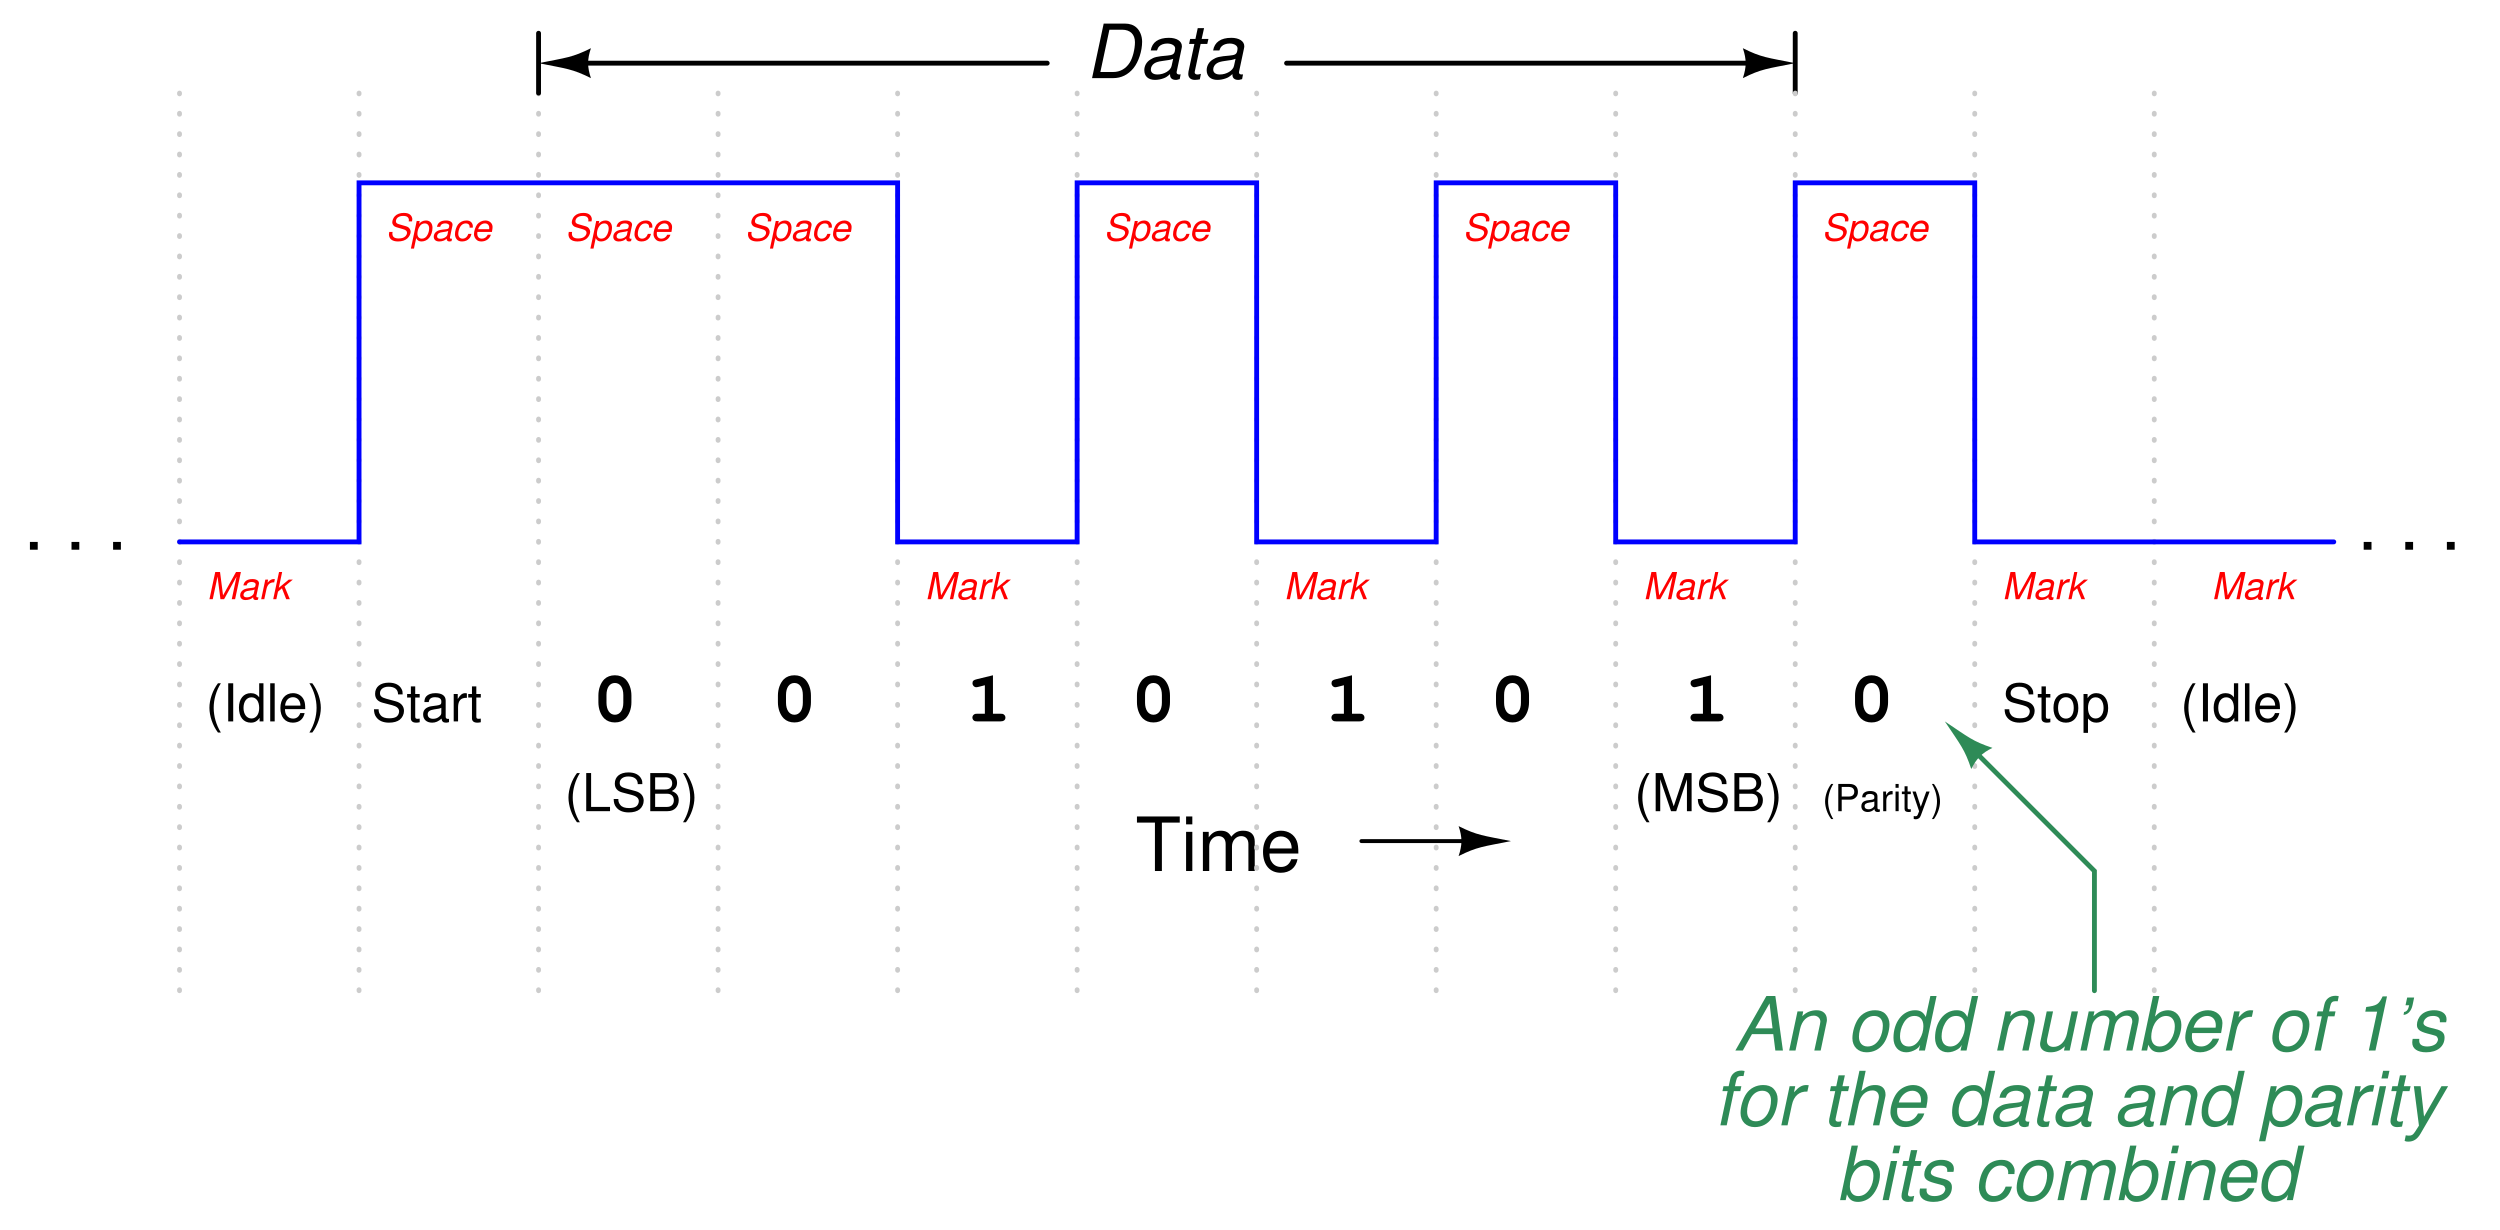<?xml version="1.0" encoding="UTF-8"?>
<svg xmlns="http://www.w3.org/2000/svg" xmlns:xlink="http://www.w3.org/1999/xlink" viewBox="0 0 375.999 185" version="1.2">
<defs>
<g>
<symbol overflow="visible" id="glyph0-0">
<path style="stroke:none;" d=""/>
</symbol>
<symbol overflow="visible" id="glyph0-1">
<path style="stroke:none;" d="M 3.984 -7.281 L 6.672 -7.281 L 6.672 -8.203 L 0.234 -8.203 L 0.234 -7.281 L 2.938 -7.281 L 2.938 0 L 3.984 0 Z M 3.984 -7.281 "/>
</symbol>
<symbol overflow="visible" id="glyph0-2">
<path style="stroke:none;" d="M 1.688 -5.891 L 0.75 -5.891 L 0.75 0 L 1.688 0 Z M 1.688 -8.203 L 0.75 -8.203 L 0.75 -7.016 L 1.688 -7.016 Z M 1.688 -8.203 "/>
</symbol>
<symbol overflow="visible" id="glyph0-3">
<path style="stroke:none;" d="M 0.781 -5.891 L 0.781 0 L 1.734 0 L 1.734 -3.703 C 1.734 -4.562 2.344 -5.25 3.109 -5.25 C 3.812 -5.25 4.203 -4.812 4.203 -4.062 L 4.203 0 L 5.156 0 L 5.156 -3.703 C 5.156 -4.562 5.766 -5.25 6.531 -5.25 C 7.219 -5.25 7.625 -4.797 7.625 -4.062 L 7.625 0 L 8.578 0 L 8.578 -4.422 C 8.578 -5.484 7.969 -6.062 6.859 -6.062 C 6.078 -6.062 5.609 -5.828 5.047 -5.156 C 4.703 -5.797 4.234 -6.062 3.469 -6.062 C 2.672 -6.062 2.156 -5.766 1.656 -5.062 L 1.656 -5.891 Z M 0.781 -5.891 "/>
</symbol>
<symbol overflow="visible" id="glyph0-4">
<path style="stroke:none;" d="M 5.766 -2.625 C 5.766 -3.531 5.703 -4.078 5.531 -4.516 C 5.156 -5.484 4.25 -6.062 3.156 -6.062 C 1.5 -6.062 0.453 -4.812 0.453 -2.875 C 0.453 -0.922 1.469 0.266 3.125 0.266 C 4.484 0.266 5.406 -0.5 5.641 -1.781 L 4.703 -1.781 C 4.438 -1.016 3.922 -0.609 3.156 -0.609 C 2.562 -0.609 2.062 -0.875 1.75 -1.375 C 1.516 -1.703 1.438 -2.047 1.422 -2.625 Z M 1.453 -3.391 C 1.531 -4.484 2.188 -5.203 3.141 -5.203 C 4.094 -5.203 4.766 -4.453 4.766 -3.391 Z M 1.453 -3.391 "/>
</symbol>
<symbol overflow="visible" id="glyph0-5">
<path style="stroke:none;" d="M 2.156 -1.172 L 0.984 -1.172 L 0.984 0 L 2.156 0 Z M 2.156 -1.172 "/>
</symbol>
<symbol overflow="visible" id="glyph0-6">
<path style="stroke:none;" d=""/>
</symbol>
<symbol overflow="visible" id="glyph1-0">
<path style="stroke:none;" d=""/>
</symbol>
<symbol overflow="visible" id="glyph1-1">
<path style="stroke:none;" d="M 1 0 L 4.172 0 C 5.391 0 6.406 -0.5 7.234 -1.5 C 8 -2.453 8.531 -4.078 8.531 -5.484 C 8.531 -6.312 8.203 -7.141 7.672 -7.609 C 7.25 -8 6.656 -8.203 5.922 -8.203 L 2.75 -8.203 Z M 2.25 -0.922 L 3.609 -7.281 L 5.531 -7.281 C 6.734 -7.281 7.453 -6.578 7.453 -5.406 C 7.453 -4.359 7.109 -3.016 6.656 -2.312 C 6.078 -1.406 5.203 -0.922 4.188 -0.922 Z M 2.25 -0.922 "/>
</symbol>
<symbol overflow="visible" id="glyph1-2">
<path style="stroke:none;" d="M 6.203 -0.578 C 6.109 -0.547 6.062 -0.547 6.016 -0.547 C 5.719 -0.547 5.594 -0.656 5.594 -0.875 C 5.594 -0.906 5.594 -0.953 5.609 -0.984 L 6.328 -4.375 C 6.391 -4.688 6.391 -4.688 6.391 -4.797 C 6.391 -5.562 5.609 -6.062 4.438 -6.062 C 2.859 -6.062 1.906 -5.406 1.703 -4.156 L 2.641 -4.156 C 2.75 -4.469 2.828 -4.625 2.984 -4.781 C 3.234 -5.047 3.703 -5.203 4.188 -5.203 C 4.859 -5.203 5.375 -4.891 5.375 -4.484 C 5.375 -4.438 5.359 -4.359 5.359 -4.266 L 5.328 -4.062 C 5.219 -3.594 5 -3.469 4.188 -3.391 C 2.672 -3.266 2.203 -3.156 1.656 -2.797 C 1.062 -2.438 0.734 -1.828 0.734 -1.188 C 0.734 -0.281 1.344 0.266 2.344 0.266 C 2.75 0.266 3.203 0.188 3.625 0.031 C 3.969 -0.094 4.156 -0.203 4.609 -0.609 L 4.609 -0.484 C 4.609 -0.016 4.922 0.266 5.469 0.266 C 5.609 0.266 5.641 0.266 5.906 0.188 C 5.922 0.188 6 0.172 6.062 0.156 Z M 4.844 -1.844 C 4.703 -1.141 3.719 -0.547 2.719 -0.547 C 2.078 -0.547 1.719 -0.828 1.719 -1.297 C 1.719 -1.672 1.938 -2.031 2.266 -2.234 C 2.547 -2.406 2.875 -2.5 3.438 -2.578 C 4.484 -2.719 4.578 -2.734 5.078 -2.906 Z M 4.844 -1.844 "/>
</symbol>
<symbol overflow="visible" id="glyph1-3">
<path style="stroke:none;" d="M 4.125 -5.891 L 3.109 -5.891 L 3.469 -7.516 L 2.516 -7.516 L 2.172 -5.891 L 1.375 -5.891 L 1.219 -5.141 L 2.016 -5.141 L 1.125 -0.984 C 1.109 -0.859 1.094 -0.75 1.094 -0.625 C 1.094 -0.078 1.469 0.266 2.094 0.266 C 2.328 0.266 2.656 0.219 2.828 0.188 L 3 -0.641 C 2.625 -0.547 2.609 -0.547 2.469 -0.547 C 2.219 -0.547 2.062 -0.672 2.062 -0.859 C 2.062 -0.891 2.062 -0.938 2.078 -1.016 L 2.953 -5.141 L 3.953 -5.141 Z M 4.125 -5.891 "/>
</symbol>
<symbol overflow="visible" id="glyph1-4">
<path style="stroke:none;" d="M 5.891 -2.469 L 6.203 0 L 7.344 0 L 6.203 -8.203 L 4.859 -8.203 L 0.188 0 L 1.312 0 L 2.688 -2.469 Z M 5.781 -3.344 L 3.188 -3.344 L 5.328 -7.094 Z M 5.781 -3.344 "/>
</symbol>
<symbol overflow="visible" id="glyph1-5">
<path style="stroke:none;" d="M 2.031 -5.891 L 0.781 0 L 1.734 0 L 2.422 -3.25 C 2.688 -4.484 3.469 -5.25 4.484 -5.25 C 5.047 -5.25 5.469 -4.859 5.469 -4.344 C 5.469 -4.281 5.438 -4.125 5.406 -3.922 L 4.562 0 L 5.516 0 L 6.406 -4.234 C 6.453 -4.375 6.453 -4.516 6.453 -4.656 C 6.453 -5.516 5.859 -6.062 4.922 -6.062 C 4.078 -6.062 3.328 -5.766 2.75 -5.156 L 2.891 -5.891 Z M 2.031 -5.891 "/>
</symbol>
<symbol overflow="visible" id="glyph1-6">
<path style="stroke:none;" d=""/>
</symbol>
<symbol overflow="visible" id="glyph1-7">
<path style="stroke:none;" d="M 4.312 -6.062 C 3.281 -6.062 2.344 -5.594 1.781 -4.766 C 1.266 -4.031 0.906 -2.797 0.906 -1.844 C 0.906 -0.594 1.766 0.266 3.031 0.266 C 4.109 0.266 4.969 -0.188 5.594 -1.047 C 6.109 -1.75 6.484 -2.984 6.484 -3.953 C 6.484 -4.562 6.25 -5.125 5.859 -5.516 C 5.484 -5.891 4.969 -6.062 4.312 -6.062 Z M 4.172 -5.203 C 5 -5.203 5.484 -4.672 5.484 -3.75 C 5.484 -3.078 5.312 -2.344 5 -1.781 C 4.562 -1.016 3.953 -0.609 3.188 -0.609 C 2.391 -0.609 1.891 -1.156 1.891 -2.062 C 1.891 -2.719 2.078 -3.453 2.391 -4.016 C 2.797 -4.781 3.438 -5.203 4.172 -5.203 Z M 4.172 -5.203 "/>
</symbol>
<symbol overflow="visible" id="glyph1-8">
<path style="stroke:none;" d="M 7.312 -8.203 L 6.375 -8.203 L 5.688 -5.047 C 5.328 -5.766 4.875 -6.062 4.078 -6.062 C 2.219 -6.062 0.828 -4.281 0.828 -1.906 C 0.828 -0.594 1.578 0.266 2.75 0.266 C 3.234 0.266 3.75 0.109 4.203 -0.172 C 4.531 -0.375 4.688 -0.547 4.844 -0.859 L 4.656 0 L 5.562 0 Z M 4 -5.203 C 4.844 -5.203 5.328 -4.641 5.328 -3.672 C 5.328 -3 5.141 -2.328 4.797 -1.75 C 4.359 -0.984 3.812 -0.609 3.125 -0.609 C 2.297 -0.609 1.812 -1.172 1.812 -2.141 C 1.812 -2.781 1.984 -3.484 2.312 -4.062 C 2.734 -4.844 3.281 -5.203 4 -5.203 Z M 4 -5.203 "/>
</symbol>
<symbol overflow="visible" id="glyph1-9">
<path style="stroke:none;" d="M 5.438 0 L 6.688 -5.891 L 5.734 -5.891 L 5.031 -2.547 C 4.766 -1.344 3.984 -0.547 3.016 -0.547 C 2.391 -0.547 2.016 -0.875 2.016 -1.422 C 2.016 -1.5 2.031 -1.609 2.047 -1.719 L 2.938 -5.891 L 1.984 -5.891 L 1.031 -1.344 C 1 -1.234 0.984 -1.109 0.984 -0.969 C 0.984 -0.203 1.578 0.266 2.547 0.266 C 3.422 0.266 4.062 -0.016 4.719 -0.641 L 4.578 0 Z M 5.438 0 "/>
</symbol>
<symbol overflow="visible" id="glyph1-10">
<path style="stroke:none;" d="M 2.047 -5.891 L 0.797 0 L 1.75 0 L 2.531 -3.703 C 2.719 -4.562 3.469 -5.25 4.234 -5.25 C 4.781 -5.25 5.156 -4.953 5.156 -4.484 C 5.156 -4.359 5.125 -4.203 5.109 -4.062 L 4.234 0 L 5.188 0 L 5.969 -3.703 C 6.156 -4.578 6.938 -5.25 7.734 -5.25 C 8.266 -5.25 8.594 -4.922 8.594 -4.391 C 8.594 -4.219 8.594 -4.219 8.5 -3.844 L 7.688 0 L 8.625 0 L 9.516 -4.203 C 9.547 -4.312 9.578 -4.688 9.578 -4.812 C 9.578 -5.125 9.453 -5.438 9.219 -5.688 C 8.984 -5.953 8.688 -6.062 8.156 -6.062 C 7.406 -6.062 6.781 -5.766 6.125 -5.125 C 5.938 -5.766 5.5 -6.062 4.766 -6.062 C 3.984 -6.062 3.469 -5.844 2.75 -5.156 L 2.906 -5.891 Z M 2.047 -5.891 "/>
</symbol>
<symbol overflow="visible" id="glyph1-11">
<path style="stroke:none;" d="M 2.344 -8.203 L 0.609 0 L 1.453 0 L 1.641 -0.875 C 2 -0.062 2.469 0.266 3.312 0.266 C 4.062 0.266 4.859 -0.078 5.359 -0.625 C 6.125 -1.422 6.609 -2.703 6.609 -3.859 C 6.609 -5.125 5.766 -6.062 4.625 -6.062 C 4.156 -6.062 3.672 -5.922 3.328 -5.719 C 3.141 -5.609 3 -5.484 2.641 -5.109 L 3.297 -8.203 Z M 4.312 -5.203 C 5.125 -5.203 5.625 -4.609 5.625 -3.641 C 5.625 -3 5.438 -2.281 5.109 -1.75 C 4.641 -0.984 4.062 -0.609 3.328 -0.609 C 2.562 -0.609 2.078 -1.172 2.078 -2.062 C 2.078 -2.75 2.281 -3.516 2.594 -4.062 C 3.031 -4.797 3.641 -5.203 4.312 -5.203 Z M 4.312 -5.203 "/>
</symbol>
<symbol overflow="visible" id="glyph1-12">
<path style="stroke:none;" d="M 6.328 -2.625 C 6.484 -3.516 6.531 -3.781 6.531 -4.141 C 6.531 -5.234 5.594 -6.062 4.375 -6.062 C 3.391 -6.062 2.469 -5.609 1.891 -4.844 C 1.359 -4.141 0.938 -2.875 0.938 -1.953 C 0.938 -1.344 1.219 -0.719 1.641 -0.297 C 2.031 0.078 2.531 0.266 3.172 0.266 C 4.516 0.266 5.688 -0.578 6.031 -1.781 L 5.078 -1.781 C 4.688 -1.016 4.078 -0.609 3.328 -0.609 C 2.438 -0.609 1.938 -1.156 1.938 -2.109 C 1.938 -2.359 1.953 -2.469 1.984 -2.625 Z M 2.188 -3.438 C 2.484 -4.484 3.312 -5.203 4.234 -5.203 C 5.031 -5.203 5.531 -4.656 5.531 -3.812 C 5.531 -3.719 5.531 -3.625 5.5 -3.438 Z M 2.188 -3.438 "/>
</symbol>
<symbol overflow="visible" id="glyph1-13">
<path style="stroke:none;" d="M 2.031 -5.891 L 0.781 0 L 1.719 0 L 2.375 -3.062 C 2.672 -4.438 3.469 -5.125 4.703 -5.078 L 4.906 -6.031 C 4.766 -6.047 4.672 -6.062 4.547 -6.062 C 3.891 -6.062 3.391 -5.766 2.688 -4.969 L 2.875 -5.891 Z M 2.031 -5.891 "/>
</symbol>
<symbol overflow="visible" id="glyph1-14">
<path style="stroke:none;" d="M 4.156 -5.891 L 3.188 -5.891 L 3.359 -6.672 C 3.484 -7.25 3.672 -7.422 4.172 -7.422 C 4.25 -7.422 4.328 -7.422 4.484 -7.406 L 4.641 -8.172 C 4.438 -8.219 4.312 -8.234 4.141 -8.234 C 3.281 -8.234 2.641 -7.734 2.469 -6.891 L 2.25 -5.891 L 1.469 -5.891 L 1.312 -5.141 L 2.094 -5.141 L 1 0 L 1.953 0 L 3.031 -5.141 L 4 -5.141 Z M 4.156 -5.891 "/>
</symbol>
<symbol overflow="visible" id="glyph1-15">
<path style="stroke:none;" d="M 4.156 -5.844 L 2.906 0 L 3.906 0 L 5.641 -8.141 L 4.984 -8.141 C 4.391 -6.922 4.141 -6.766 2.516 -6.547 L 2.375 -5.844 Z M 4.156 -5.844 "/>
</symbol>
<symbol overflow="visible" id="glyph1-16">
<path style="stroke:none;" d="M 2.422 -7.969 L 2.172 -6.812 L 2.719 -6.812 C 2.594 -6.172 2.359 -5.844 1.953 -5.797 L 1.875 -5.359 C 2.547 -5.406 3.047 -5.953 3.234 -6.844 L 3.469 -7.969 Z M 2.422 -7.969 "/>
</symbol>
<symbol overflow="visible" id="glyph1-17">
<path style="stroke:none;" d="M 5.781 -4.25 C 5.844 -4.484 5.844 -4.594 5.844 -4.734 C 5.844 -5.531 5.109 -6.062 4 -6.062 C 3.203 -6.062 2.516 -5.828 2.062 -5.391 C 1.641 -5 1.391 -4.406 1.391 -3.875 C 1.391 -3.188 1.781 -2.875 2.938 -2.562 L 3.766 -2.344 C 4.141 -2.25 4.312 -2.188 4.406 -2.062 C 4.484 -1.953 4.562 -1.781 4.562 -1.688 C 4.562 -1.469 4.391 -1.141 4.203 -0.984 C 3.922 -0.75 3.438 -0.609 2.953 -0.609 C 2.156 -0.609 1.734 -0.906 1.734 -1.469 C 1.734 -1.547 1.75 -1.641 1.75 -1.75 L 0.75 -1.75 C 0.703 -1.5 0.688 -1.359 0.688 -1.188 C 0.688 -0.281 1.469 0.266 2.781 0.266 C 4.453 0.266 5.547 -0.609 5.547 -1.953 C 5.547 -2.625 5.172 -3 4.188 -3.234 L 3.328 -3.453 C 2.703 -3.609 2.375 -3.844 2.375 -4.125 C 2.375 -4.359 2.516 -4.641 2.719 -4.828 C 2.984 -5.078 3.312 -5.203 3.812 -5.203 C 4.484 -5.203 4.844 -4.953 4.844 -4.5 C 4.844 -4.438 4.844 -4.344 4.844 -4.25 Z M 5.781 -4.25 "/>
</symbol>
<symbol overflow="visible" id="glyph1-18">
<path style="stroke:none;" d="M 2.531 -8.203 L 0.781 0 L 1.734 0 L 2.422 -3.25 C 2.688 -4.484 3.469 -5.25 4.5 -5.25 C 5.078 -5.25 5.453 -4.875 5.453 -4.297 C 5.453 -4.156 5.453 -4.156 5.391 -3.859 L 4.562 0 L 5.516 0 L 6.406 -4.234 C 6.453 -4.375 6.453 -4.516 6.453 -4.641 C 6.453 -5.531 5.891 -6.062 4.938 -6.062 C 4.094 -6.062 3.562 -5.828 2.828 -5.156 L 3.469 -8.203 Z M 2.531 -8.203 "/>
</symbol>
<symbol overflow="visible" id="glyph1-19">
<path style="stroke:none;" d="M 0.078 2.391 L 1.031 2.391 L 1.703 -0.766 C 2.047 -0.031 2.516 0.266 3.312 0.266 C 4.188 0.266 5.031 -0.141 5.609 -0.844 C 6.203 -1.594 6.594 -2.75 6.594 -3.875 C 6.594 -5.219 5.844 -6.062 4.641 -6.062 C 3.75 -6.062 2.859 -5.578 2.547 -4.953 L 2.75 -5.891 L 1.844 -5.891 Z M 4.266 -5.203 C 5.109 -5.203 5.609 -4.625 5.609 -3.641 C 5.609 -3.031 5.406 -2.312 5.109 -1.75 C 4.688 -0.984 4.125 -0.609 3.391 -0.609 C 2.562 -0.609 2.062 -1.172 2.062 -2.062 C 2.062 -2.75 2.25 -3.469 2.594 -4.062 C 3 -4.812 3.562 -5.203 4.266 -5.203 Z M 4.266 -5.203 "/>
</symbol>
<symbol overflow="visible" id="glyph1-20">
<path style="stroke:none;" d="M 2.938 -5.891 L 1.984 -5.891 L 0.75 0 L 1.688 0 Z M 3.438 -8.203 L 2.484 -8.203 L 2.234 -7.047 L 3.188 -7.047 Z M 3.438 -8.203 "/>
</symbol>
<symbol overflow="visible" id="glyph1-21">
<path style="stroke:none;" d="M 5.641 -5.891 L 3.016 -1.312 L 2.5 -5.891 L 1.484 -5.891 L 2.25 0.047 L 1.672 0.953 C 1.359 1.422 1.188 1.547 0.75 1.547 C 0.641 1.547 0.594 1.547 0.266 1.5 L 0.094 2.344 C 0.297 2.438 0.422 2.453 0.641 2.453 C 1.438 2.453 2.016 2.078 2.5 1.234 L 6.641 -5.891 Z M 5.641 -5.891 "/>
</symbol>
<symbol overflow="visible" id="glyph1-22">
<path style="stroke:none;" d="M 6.203 -3.922 L 6.203 -4.078 C 6.219 -4.25 6.234 -4.375 6.234 -4.406 C 6.234 -4.781 6.031 -5.234 5.734 -5.531 C 5.391 -5.891 4.922 -6.062 4.281 -6.062 C 3.281 -6.062 2.359 -5.641 1.766 -4.859 C 1.234 -4.172 0.859 -2.953 0.859 -1.906 C 0.859 -1.375 1.031 -0.828 1.344 -0.438 C 1.734 0.047 2.234 0.266 2.953 0.266 C 3.875 0.266 4.656 -0.062 5.172 -0.672 C 5.469 -1.016 5.641 -1.391 5.828 -2.031 L 4.875 -2.031 C 4.547 -1.109 3.922 -0.609 3.109 -0.609 C 2.328 -0.609 1.844 -1.156 1.844 -2.031 C 1.844 -2.75 2.078 -3.609 2.453 -4.203 C 2.875 -4.859 3.438 -5.203 4.125 -5.203 C 4.828 -5.203 5.266 -4.797 5.266 -4.156 C 5.266 -4.094 5.266 -4.016 5.25 -3.922 Z M 6.203 -3.922 "/>
</symbol>
<symbol overflow="visible" id="glyph2-0">
<path style="stroke:none;" d=""/>
</symbol>
<symbol overflow="visible" id="glyph2-1">
<path style="stroke:none;" d="M 4.688 -4.062 C 4.688 -4.453 4.672 -4.562 4.547 -4.828 C 4.234 -5.484 3.562 -5.828 2.594 -5.828 C 1.328 -5.828 0.547 -5.188 0.547 -4.156 C 0.547 -3.453 0.922 -3.016 1.672 -2.812 L 3.109 -2.438 C 3.828 -2.25 4.156 -1.953 4.156 -1.5 C 4.156 -1.203 4 -0.875 3.75 -0.703 C 3.516 -0.547 3.156 -0.469 2.688 -0.469 C 2.062 -0.469 1.641 -0.609 1.375 -0.938 C 1.156 -1.203 1.062 -1.469 1.078 -1.828 L 0.375 -1.828 C 0.391 -1.297 0.484 -0.953 0.719 -0.641 C 1.109 -0.094 1.766 0.188 2.641 0.188 C 3.328 0.188 3.891 0.031 4.266 -0.266 C 4.641 -0.562 4.891 -1.078 4.891 -1.578 C 4.891 -2.281 4.453 -2.797 3.672 -3.016 L 2.234 -3.406 C 1.531 -3.594 1.281 -3.812 1.281 -4.25 C 1.281 -4.828 1.797 -5.219 2.562 -5.219 C 3.484 -5.219 4 -4.812 4 -4.062 Z M 4.688 -4.062 "/>
</symbol>
<symbol overflow="visible" id="glyph2-2">
<path style="stroke:none;" d="M 2 -4.125 L 1.328 -4.125 L 1.328 -5.266 L 0.672 -5.266 L 0.672 -4.125 L 0.109 -4.125 L 0.109 -3.594 L 0.672 -3.594 L 0.672 -0.469 C 0.672 -0.047 0.953 0.188 1.469 0.188 C 1.641 0.188 1.781 0.172 2 0.125 L 2 -0.422 C 1.906 -0.406 1.812 -0.391 1.688 -0.391 C 1.406 -0.391 1.328 -0.469 1.328 -0.766 L 1.328 -3.594 L 2 -3.594 Z M 2 -4.125 "/>
</symbol>
<symbol overflow="visible" id="glyph2-3">
<path style="stroke:none;" d="M 4.219 -0.391 C 4.141 -0.375 4.109 -0.375 4.078 -0.375 C 3.844 -0.375 3.719 -0.484 3.719 -0.688 L 3.719 -3.125 C 3.719 -3.844 3.188 -4.25 2.172 -4.25 C 1.562 -4.25 1.078 -4.078 0.797 -3.766 C 0.609 -3.547 0.531 -3.312 0.516 -2.906 L 1.172 -2.906 C 1.234 -3.406 1.531 -3.641 2.141 -3.641 C 2.734 -3.641 3.062 -3.422 3.062 -3.031 L 3.062 -2.844 C 3.062 -2.562 2.906 -2.469 2.375 -2.391 C 1.453 -2.281 1.312 -2.25 1.062 -2.141 C 0.578 -1.938 0.328 -1.578 0.328 -1.047 C 0.328 -0.297 0.844 0.188 1.688 0.188 C 2.203 0.188 2.625 0 3.094 -0.422 C 3.141 0 3.344 0.188 3.766 0.188 C 3.906 0.188 4 0.172 4.219 0.109 Z M 3.062 -1.297 C 3.062 -1.078 3 -0.938 2.797 -0.766 C 2.531 -0.516 2.219 -0.391 1.828 -0.391 C 1.312 -0.391 1.016 -0.641 1.016 -1.062 C 1.016 -1.484 1.297 -1.703 2.016 -1.812 C 2.703 -1.906 2.844 -1.938 3.062 -2.047 Z M 3.062 -1.297 "/>
</symbol>
<symbol overflow="visible" id="glyph2-4">
<path style="stroke:none;" d="M 0.547 -4.125 L 0.547 0 L 1.203 0 L 1.203 -2.141 C 1.219 -3.141 1.625 -3.578 2.531 -3.547 L 2.531 -4.219 C 2.422 -4.234 2.359 -4.25 2.281 -4.25 C 1.844 -4.25 1.531 -4 1.156 -3.375 L 1.156 -4.125 Z M 0.547 -4.125 "/>
</symbol>
<symbol overflow="visible" id="glyph2-5">
<path style="stroke:none;" d="M 2.141 -4.25 C 0.969 -4.25 0.281 -3.422 0.281 -2.031 C 0.281 -0.641 0.969 0.188 2.156 0.188 C 3.312 0.188 4.016 -0.641 4.016 -2 C 4.016 -3.438 3.344 -4.25 2.141 -4.25 Z M 2.156 -3.641 C 2.891 -3.641 3.328 -3.031 3.328 -2.016 C 3.328 -1.031 2.875 -0.422 2.156 -0.422 C 1.422 -0.422 0.969 -1.031 0.969 -2.031 C 0.969 -3.031 1.422 -3.641 2.156 -3.641 Z M 2.156 -3.641 "/>
</symbol>
<symbol overflow="visible" id="glyph2-6">
<path style="stroke:none;" d="M 0.422 1.719 L 1.094 1.719 L 1.094 -0.438 C 1.438 -0.016 1.812 0.188 2.359 0.188 C 3.422 0.188 4.125 -0.672 4.125 -2 C 4.125 -3.375 3.438 -4.25 2.344 -4.25 C 1.781 -4.25 1.344 -4 1.031 -3.5 L 1.031 -4.125 L 0.422 -4.125 Z M 2.234 -3.625 C 2.969 -3.625 3.438 -3 3.438 -2.016 C 3.438 -1.078 2.953 -0.438 2.234 -0.438 C 1.531 -0.438 1.094 -1.062 1.094 -2.031 C 1.094 -3 1.531 -3.625 2.234 -3.625 Z M 2.234 -3.625 "/>
</symbol>
<symbol overflow="visible" id="glyph2-7">
<path style="stroke:none;" d="M 1.859 -5.734 C 1.078 -4.703 0.578 -3.281 0.578 -2.047 C 0.578 -0.797 1.078 0.641 1.859 1.672 L 2.297 1.672 C 1.594 0.547 1.219 -0.781 1.219 -2.047 C 1.219 -3.297 1.594 -4.625 2.297 -5.734 Z M 1.859 -5.734 "/>
</symbol>
<symbol overflow="visible" id="glyph2-8">
<path style="stroke:none;" d="M 1.359 -5.734 L 0.625 -5.734 L 0.625 0 L 4.203 0 L 4.203 -0.641 L 1.359 -0.641 Z M 1.359 -5.734 "/>
</symbol>
<symbol overflow="visible" id="glyph2-9">
<path style="stroke:none;" d="M 0.625 0 L 3.219 0 C 3.75 0 4.156 -0.156 4.469 -0.484 C 4.75 -0.781 4.906 -1.188 4.906 -1.641 C 4.906 -2.328 4.594 -2.75 3.859 -3.031 C 4.391 -3.281 4.656 -3.688 4.656 -4.281 C 4.656 -4.703 4.5 -5.078 4.203 -5.344 C 3.891 -5.609 3.5 -5.734 2.953 -5.734 L 0.625 -5.734 Z M 1.359 -3.266 L 1.359 -5.094 L 2.766 -5.094 C 3.188 -5.094 3.406 -5.047 3.609 -4.891 C 3.812 -4.734 3.922 -4.5 3.922 -4.188 C 3.922 -3.859 3.812 -3.625 3.609 -3.469 C 3.406 -3.328 3.188 -3.266 2.766 -3.266 Z M 1.359 -0.641 L 1.359 -2.625 L 3.141 -2.625 C 3.781 -2.625 4.172 -2.25 4.172 -1.625 C 4.172 -1.016 3.781 -0.641 3.141 -0.641 Z M 1.359 -0.641 "/>
</symbol>
<symbol overflow="visible" id="glyph2-10">
<path style="stroke:none;" d="M 0.734 1.672 C 1.516 0.641 2.016 -0.797 2.016 -2.031 C 2.016 -3.281 1.516 -4.703 0.734 -5.734 L 0.297 -5.734 C 1 -4.609 1.375 -3.297 1.375 -2.031 C 1.375 -0.781 1 0.547 0.297 1.672 Z M 0.734 1.672 "/>
</symbol>
<symbol overflow="visible" id="glyph2-11">
<path style="stroke:none;" d="M 3.688 0 L 5.297 -4.812 L 5.297 0 L 6 0 L 6 -5.734 L 4.984 -5.734 L 3.312 -0.734 L 1.609 -5.734 L 0.594 -5.734 L 0.594 0 L 1.281 0 L 1.281 -4.812 L 2.906 0 Z M 3.688 0 "/>
</symbol>
<symbol overflow="visible" id="glyph2-12">
<path style="stroke:none;" d="M 1.531 -5.734 L 0.781 -5.734 L 0.781 0 L 1.531 0 Z M 1.531 -5.734 "/>
</symbol>
<symbol overflow="visible" id="glyph2-13">
<path style="stroke:none;" d="M 3.891 -5.734 L 3.25 -5.734 L 3.25 -3.609 C 2.969 -4.031 2.531 -4.25 1.984 -4.25 C 0.906 -4.25 0.203 -3.391 0.203 -2.078 C 0.203 -0.672 0.875 0.188 2 0.188 C 2.562 0.188 2.969 -0.031 3.312 -0.547 L 3.312 0 L 3.891 0 Z M 2.094 -3.625 C 2.797 -3.625 3.25 -3.016 3.25 -2.016 C 3.25 -1.062 2.781 -0.438 2.094 -0.438 C 1.375 -0.438 0.891 -1.078 0.891 -2.031 C 0.891 -3 1.375 -3.625 2.094 -3.625 Z M 2.094 -3.625 "/>
</symbol>
<symbol overflow="visible" id="glyph2-14">
<path style="stroke:none;" d="M 1.203 -5.734 L 0.531 -5.734 L 0.531 0 L 1.203 0 Z M 1.203 -5.734 "/>
</symbol>
<symbol overflow="visible" id="glyph2-15">
<path style="stroke:none;" d="M 4.047 -1.844 C 4.047 -2.469 4 -2.844 3.875 -3.156 C 3.609 -3.828 2.984 -4.25 2.203 -4.25 C 1.062 -4.25 0.312 -3.375 0.312 -2.016 C 0.312 -0.641 1.031 0.188 2.188 0.188 C 3.141 0.188 3.781 -0.359 3.953 -1.25 L 3.297 -1.25 C 3.109 -0.703 2.734 -0.422 2.219 -0.422 C 1.797 -0.422 1.438 -0.609 1.219 -0.953 C 1.062 -1.203 1.016 -1.438 1 -1.844 Z M 1.016 -2.375 C 1.078 -3.141 1.531 -3.641 2.203 -3.641 C 2.859 -3.641 3.328 -3.125 3.328 -2.375 Z M 1.016 -2.375 "/>
</symbol>
<symbol overflow="visible" id="glyph3-0">
<path style="stroke:none;" d=""/>
</symbol>
<symbol overflow="visible" id="glyph3-1">
<path style="stroke:none;" d="M 3.969 -2.891 C 4 -3.047 4.016 -3.125 4.016 -3.219 C 4.016 -3.453 3.891 -3.719 3.719 -3.875 C 3.484 -4.078 3.188 -4.172 2.75 -4.172 C 2.172 -4.172 1.703 -4 1.406 -3.688 C 1.172 -3.453 1 -3.047 1 -2.766 C 1 -2.406 1.25 -2.109 1.625 -2.016 L 2.594 -1.734 C 3.047 -1.609 3.219 -1.453 3.219 -1.172 C 3.219 -1 3.125 -0.797 2.953 -0.641 C 2.734 -0.422 2.391 -0.328 1.953 -0.328 C 1.312 -0.328 1.016 -0.562 1.016 -1.078 C 1.016 -1.141 1.031 -1.203 1.047 -1.312 L 0.547 -1.312 C 0.516 -1.156 0.5 -1.062 0.5 -0.953 C 0.5 -0.266 1 0.125 1.859 0.125 C 2.453 0.125 2.938 -0.031 3.281 -0.344 C 3.562 -0.609 3.766 -1.016 3.766 -1.328 C 3.766 -1.484 3.719 -1.625 3.625 -1.766 C 3.5 -1.969 3.344 -2.078 3.078 -2.156 L 2.109 -2.438 C 1.672 -2.547 1.547 -2.672 1.547 -2.906 C 1.547 -3.109 1.625 -3.281 1.781 -3.438 C 2 -3.625 2.266 -3.719 2.641 -3.719 C 2.953 -3.719 3.188 -3.656 3.312 -3.531 C 3.422 -3.438 3.5 -3.266 3.5 -3.094 C 3.5 -3.047 3.5 -3.016 3.469 -2.891 Z M 3.969 -2.891 "/>
</symbol>
<symbol overflow="visible" id="glyph3-2">
<path style="stroke:none;" d="M 0.047 1.203 L 0.516 1.203 L 0.844 -0.375 C 1.031 -0.016 1.25 0.125 1.656 0.125 C 2.094 0.125 2.516 -0.078 2.797 -0.422 C 3.109 -0.797 3.297 -1.375 3.297 -1.938 C 3.297 -2.609 2.922 -3.031 2.312 -3.031 C 1.875 -3.031 1.422 -2.797 1.281 -2.469 L 1.375 -2.953 L 0.922 -2.953 Z M 2.125 -2.594 C 2.547 -2.594 2.797 -2.312 2.797 -1.828 C 2.797 -1.516 2.703 -1.156 2.547 -0.875 C 2.344 -0.484 2.062 -0.297 1.703 -0.297 C 1.281 -0.297 1.031 -0.578 1.031 -1.031 C 1.031 -1.375 1.125 -1.734 1.297 -2.031 C 1.5 -2.406 1.781 -2.594 2.125 -2.594 Z M 2.125 -2.594 "/>
</symbol>
<symbol overflow="visible" id="glyph3-3">
<path style="stroke:none;" d="M 3.109 -0.281 C 3.047 -0.281 3.031 -0.281 3.016 -0.281 C 2.859 -0.281 2.797 -0.328 2.797 -0.438 C 2.797 -0.453 2.797 -0.484 2.797 -0.5 L 3.156 -2.188 C 3.188 -2.344 3.188 -2.344 3.188 -2.391 C 3.188 -2.781 2.812 -3.031 2.219 -3.031 C 1.422 -3.031 0.953 -2.703 0.844 -2.078 L 1.328 -2.078 C 1.375 -2.234 1.406 -2.312 1.484 -2.391 C 1.609 -2.516 1.844 -2.594 2.094 -2.594 C 2.438 -2.594 2.688 -2.453 2.688 -2.234 C 2.688 -2.219 2.688 -2.172 2.672 -2.125 L 2.656 -2.031 C 2.609 -1.797 2.5 -1.734 2.094 -1.703 C 1.344 -1.625 1.109 -1.578 0.828 -1.406 C 0.531 -1.219 0.359 -0.922 0.359 -0.594 C 0.359 -0.141 0.672 0.125 1.172 0.125 C 1.375 0.125 1.609 0.094 1.812 0.016 C 1.984 -0.047 2.078 -0.094 2.312 -0.297 L 2.312 -0.234 C 2.312 0 2.469 0.125 2.734 0.125 C 2.797 0.125 2.812 0.125 2.953 0.094 C 2.969 0.094 3 0.078 3.031 0.078 Z M 2.422 -0.922 C 2.344 -0.578 1.859 -0.281 1.359 -0.281 C 1.047 -0.281 0.859 -0.406 0.859 -0.641 C 0.859 -0.828 0.969 -1.016 1.141 -1.125 C 1.266 -1.203 1.438 -1.25 1.719 -1.281 C 2.25 -1.359 2.297 -1.359 2.531 -1.453 Z M 2.422 -0.922 "/>
</symbol>
<symbol overflow="visible" id="glyph3-4">
<path style="stroke:none;" d="M 3.094 -1.953 L 3.109 -2.047 C 3.109 -2.125 3.109 -2.188 3.109 -2.203 C 3.109 -2.391 3.016 -2.609 2.875 -2.766 C 2.688 -2.953 2.469 -3.031 2.141 -3.031 C 1.641 -3.031 1.188 -2.812 0.891 -2.438 C 0.625 -2.094 0.422 -1.469 0.422 -0.953 C 0.422 -0.688 0.516 -0.422 0.672 -0.219 C 0.859 0.016 1.109 0.125 1.484 0.125 C 1.938 0.125 2.328 -0.031 2.594 -0.344 C 2.734 -0.5 2.828 -0.703 2.906 -1.016 L 2.438 -1.016 C 2.266 -0.547 1.969 -0.297 1.562 -0.297 C 1.172 -0.297 0.922 -0.578 0.922 -1.016 C 0.922 -1.375 1.047 -1.812 1.219 -2.094 C 1.438 -2.438 1.719 -2.594 2.062 -2.594 C 2.406 -2.594 2.625 -2.406 2.625 -2.078 C 2.625 -2.047 2.625 -2.016 2.625 -1.953 Z M 3.094 -1.953 "/>
</symbol>
<symbol overflow="visible" id="glyph3-5">
<path style="stroke:none;" d="M 3.172 -1.312 C 3.25 -1.75 3.266 -1.891 3.266 -2.062 C 3.266 -2.609 2.797 -3.031 2.188 -3.031 C 1.703 -3.031 1.234 -2.797 0.938 -2.422 C 0.688 -2.062 0.469 -1.438 0.469 -0.969 C 0.469 -0.672 0.609 -0.359 0.828 -0.156 C 1.016 0.047 1.266 0.125 1.594 0.125 C 2.266 0.125 2.844 -0.281 3.016 -0.891 L 2.547 -0.891 C 2.344 -0.5 2.047 -0.297 1.672 -0.297 C 1.219 -0.297 0.969 -0.578 0.969 -1.062 C 0.969 -1.188 0.969 -1.234 1 -1.312 Z M 1.094 -1.719 C 1.25 -2.234 1.656 -2.594 2.109 -2.594 C 2.516 -2.594 2.766 -2.328 2.766 -1.906 C 2.766 -1.859 2.766 -1.812 2.75 -1.719 Z M 1.094 -1.719 "/>
</symbol>
<symbol overflow="visible" id="glyph3-6">
<path style="stroke:none;" d="M 2.625 0 L 4.5 -3.406 L 3.781 0 L 4.281 0 L 5.156 -4.094 L 4.422 -4.094 L 2.469 -0.578 L 2.016 -4.094 L 1.297 -4.094 L 0.422 0 L 0.922 0 L 1.641 -3.406 L 2.078 0 Z M 2.625 0 "/>
</symbol>
<symbol overflow="visible" id="glyph3-7">
<path style="stroke:none;" d="M 1.016 -2.953 L 0.391 0 L 0.859 0 L 1.188 -1.531 C 1.328 -2.219 1.734 -2.562 2.344 -2.531 L 2.453 -3.016 C 2.375 -3.031 2.328 -3.031 2.266 -3.031 C 1.953 -3.031 1.703 -2.891 1.344 -2.484 L 1.438 -2.953 Z M 1.016 -2.953 "/>
</symbol>
<symbol overflow="visible" id="glyph3-8">
<path style="stroke:none;" d="M 1.672 -4.094 L 1.203 -4.094 L 0.328 0 L 0.797 0 L 1.047 -1.141 L 1.641 -1.641 L 2.281 0 L 2.828 0 L 2.031 -1.922 L 3.281 -2.953 L 2.672 -2.953 L 1.172 -1.719 Z M 1.672 -4.094 "/>
</symbol>
<symbol overflow="visible" id="glyph4-0">
<path style="stroke:none;" d=""/>
</symbol>
<symbol overflow="visible" id="glyph4-1">
<path style="stroke:none;" d="M 5.859 -3.891 C 5.859 -4.875 5.531 -5.766 4.969 -6.344 C 4.562 -6.734 4.031 -6.938 3.375 -6.938 C 2.719 -6.938 2.188 -6.734 1.781 -6.344 C 1.219 -5.766 0.891 -4.875 0.891 -3.891 L 0.891 -2.875 C 0.891 -1.906 1.219 -1 1.781 -0.438 C 2.188 -0.047 2.719 0.156 3.375 0.156 C 4.031 0.156 4.562 -0.047 4.969 -0.438 C 5.531 -1 5.859 -1.906 5.859 -2.875 Z M 2.109 -3.969 C 2.109 -5.078 2.594 -5.781 3.375 -5.781 C 4.156 -5.781 4.641 -5.078 4.641 -3.969 L 4.641 -2.812 C 4.641 -1.719 4.141 -1 3.375 -1 C 2.609 -1 2.109 -1.719 2.109 -2.812 Z M 2.109 -3.969 "/>
</symbol>
<symbol overflow="visible" id="glyph4-2">
<path style="stroke:none;" d="M 3.984 -6.938 L 1.547 -6.344 C 1.062 -6.234 0.906 -6.078 0.906 -5.75 C 0.906 -5.406 1.156 -5.141 1.469 -5.141 C 1.594 -5.141 1.625 -5.156 1.844 -5.203 L 2.766 -5.438 L 2.766 -1.156 L 1.672 -1.156 C 1.391 -1.156 1.297 -1.141 1.188 -1.078 C 1 -0.969 0.891 -0.781 0.891 -0.578 C 0.891 -0.406 0.984 -0.219 1.141 -0.109 C 1.25 -0.031 1.422 0 1.672 0 L 5.078 0 C 5.594 0 5.859 -0.203 5.859 -0.578 C 5.859 -0.766 5.766 -0.938 5.609 -1.047 C 5.484 -1.141 5.375 -1.156 5.078 -1.156 L 3.984 -1.156 Z M 3.984 -6.938 "/>
</symbol>
<symbol overflow="visible" id="glyph5-0">
<path style="stroke:none;" d=""/>
</symbol>
<symbol overflow="visible" id="glyph5-1">
<path style="stroke:none;" d="M 1.328 -4.094 C 0.766 -3.359 0.406 -2.344 0.406 -1.453 C 0.406 -0.562 0.766 0.453 1.328 1.188 L 1.641 1.188 C 1.141 0.391 0.859 -0.562 0.859 -1.453 C 0.859 -2.344 1.141 -3.297 1.641 -4.094 Z M 1.328 -4.094 "/>
</symbol>
<symbol overflow="visible" id="glyph5-2">
<path style="stroke:none;" d="M 1.031 -1.734 L 2.328 -1.734 C 2.641 -1.734 2.891 -1.828 3.109 -2.031 C 3.359 -2.25 3.469 -2.516 3.469 -2.891 C 3.469 -3.672 3.016 -4.094 2.203 -4.094 L 0.516 -4.094 L 0.516 0 L 1.031 0 Z M 1.031 -2.203 L 1.031 -3.641 L 2.125 -3.641 C 2.625 -3.641 2.922 -3.375 2.922 -2.922 C 2.922 -2.469 2.625 -2.203 2.125 -2.203 Z M 1.031 -2.203 "/>
</symbol>
<symbol overflow="visible" id="glyph5-3">
<path style="stroke:none;" d="M 3.016 -0.281 C 2.953 -0.266 2.938 -0.266 2.906 -0.266 C 2.75 -0.266 2.656 -0.344 2.656 -0.5 L 2.656 -2.234 C 2.656 -2.75 2.266 -3.031 1.547 -3.031 C 1.109 -3.031 0.766 -2.906 0.562 -2.688 C 0.438 -2.531 0.375 -2.375 0.359 -2.078 L 0.844 -2.078 C 0.875 -2.438 1.094 -2.594 1.531 -2.594 C 1.953 -2.594 2.188 -2.438 2.188 -2.156 L 2.188 -2.031 C 2.188 -1.828 2.078 -1.766 1.703 -1.703 C 1.031 -1.625 0.938 -1.609 0.75 -1.531 C 0.406 -1.391 0.234 -1.125 0.234 -0.75 C 0.234 -0.203 0.609 0.125 1.203 0.125 C 1.578 0.125 1.875 0 2.203 -0.297 C 2.234 0 2.391 0.125 2.688 0.125 C 2.797 0.125 2.859 0.125 3.016 0.078 Z M 2.188 -0.922 C 2.188 -0.766 2.141 -0.672 2 -0.547 C 1.812 -0.375 1.578 -0.281 1.312 -0.281 C 0.938 -0.281 0.719 -0.453 0.719 -0.75 C 0.719 -1.062 0.922 -1.219 1.438 -1.297 C 1.938 -1.359 2.031 -1.391 2.188 -1.453 Z M 2.188 -0.922 "/>
</symbol>
<symbol overflow="visible" id="glyph5-4">
<path style="stroke:none;" d="M 0.391 -2.953 L 0.391 0 L 0.859 0 L 0.859 -1.531 C 0.859 -2.234 1.156 -2.547 1.812 -2.531 L 1.812 -3.016 C 1.734 -3.031 1.688 -3.031 1.625 -3.031 C 1.328 -3.031 1.094 -2.859 0.828 -2.406 L 0.828 -2.953 Z M 0.391 -2.953 "/>
</symbol>
<symbol overflow="visible" id="glyph5-5">
<path style="stroke:none;" d="M 0.844 -2.953 L 0.375 -2.953 L 0.375 0 L 0.844 0 Z M 0.844 -4.094 L 0.375 -4.094 L 0.375 -3.516 L 0.844 -3.516 Z M 0.844 -4.094 "/>
</symbol>
<symbol overflow="visible" id="glyph5-6">
<path style="stroke:none;" d="M 1.422 -2.953 L 0.938 -2.953 L 0.938 -3.75 L 0.484 -3.75 L 0.484 -2.953 L 0.078 -2.953 L 0.078 -2.562 L 0.484 -2.562 L 0.484 -0.344 C 0.484 -0.031 0.688 0.125 1.047 0.125 C 1.172 0.125 1.266 0.125 1.422 0.094 L 1.422 -0.297 C 1.359 -0.281 1.297 -0.281 1.203 -0.281 C 1 -0.281 0.938 -0.344 0.938 -0.547 L 0.938 -2.562 L 1.422 -2.562 Z M 1.422 -2.953 "/>
</symbol>
<symbol overflow="visible" id="glyph5-7">
<path style="stroke:none;" d="M 2.188 -2.953 L 1.359 -0.656 L 0.609 -2.953 L 0.109 -2.953 L 1.109 0.016 L 0.922 0.484 C 0.844 0.688 0.75 0.766 0.547 0.766 C 0.469 0.766 0.406 0.75 0.297 0.734 L 0.297 1.156 C 0.406 1.203 0.5 1.219 0.625 1.219 C 0.766 1.219 0.938 1.172 1.062 1.078 C 1.203 0.984 1.281 0.859 1.375 0.625 L 2.688 -2.953 Z M 2.188 -2.953 "/>
</symbol>
<symbol overflow="visible" id="glyph5-8">
<path style="stroke:none;" d="M 0.516 1.188 C 1.078 0.453 1.438 -0.562 1.438 -1.453 C 1.438 -2.344 1.078 -3.359 0.516 -4.094 L 0.219 -4.094 C 0.703 -3.297 0.984 -2.344 0.984 -1.453 C 0.984 -0.562 0.703 0.391 0.219 1.188 Z M 0.516 1.188 "/>
</symbol>
</g>
</defs>
<g id="surface1">
<path style="fill:none;stroke-width:7.312;stroke-linecap:round;stroke-linejoin:miter;stroke:rgb(80.077%,80.077%,80.077%);stroke-opacity:1;stroke-dasharray:1.406,29.25;stroke-miterlimit:6;" d="M 265 355 L 265 1705 " transform="matrix(0.1,0,0,-0.1,0.5,184.5)"/>
<path style="fill:none;stroke-width:7.312;stroke-linecap:round;stroke-linejoin:miter;stroke:rgb(80.077%,80.077%,80.077%);stroke-opacity:1;stroke-dasharray:1.406,29.25;stroke-miterlimit:6;" d="M 805 355 L 805 1705 " transform="matrix(0.1,0,0,-0.1,0.5,184.5)"/>
<path style="fill:none;stroke-width:7.312;stroke-linecap:round;stroke-linejoin:miter;stroke:rgb(80.077%,80.077%,80.077%);stroke-opacity:1;stroke-dasharray:1.406,29.25;stroke-miterlimit:6;" d="M 1075 355 L 1075 1705 " transform="matrix(0.1,0,0,-0.1,0.5,184.5)"/>
<path style="fill:none;stroke-width:7.312;stroke-linecap:round;stroke-linejoin:miter;stroke:rgb(80.077%,80.077%,80.077%);stroke-opacity:1;stroke-dasharray:1.406,29.25;stroke-miterlimit:6;" d="M 3235 355 L 3235 1705 " transform="matrix(0.1,0,0,-0.1,0.5,184.5)"/>
<g style="fill:rgb(0%,0%,0%);fill-opacity:1;">
  <use xlink:href="#glyph0-1" x="170.763" y="131"/>
  <use xlink:href="#glyph0-2" x="177.637" y="131"/>
  <use xlink:href="#glyph0-3" x="180.134" y="131"/>
  <use xlink:href="#glyph0-4" x="189.506" y="131"/>
</g>
<path style="fill:none;stroke-width:5.85;stroke-linecap:round;stroke-linejoin:miter;stroke:rgb(0%,0%,0%);stroke-opacity:1;stroke-miterlimit:6;" d="M 2211.25 580 L 2042.5 580 " transform="matrix(0.1,0,0,-0.1,0.5,184.5)"/>
<path style=" stroke:none;fill-rule:evenodd;fill:rgb(0%,0%,0%);fill-opacity:1;" d="M 219.375 128.75 C 222.188 127.344 223.031 127.344 227.25 126.5 C 223.031 125.656 222.188 125.656 219.375 124.25 C 219.938 125.938 219.938 127.062 219.375 128.75 "/>
<g style="fill:rgb(0%,0%,0%);fill-opacity:1;">
  <use xlink:href="#glyph1-1" x="163.244" y="11.75"/>
  <use xlink:href="#glyph1-2" x="171.367" y="11.75"/>
  <use xlink:href="#glyph1-3" x="177.621" y="11.75"/>
  <use xlink:href="#glyph1-2" x="180.749" y="11.75"/>
</g>
<path style="fill:none;stroke-width:7.312;stroke-linecap:round;stroke-linejoin:miter;stroke:rgb(0%,0%,0%);stroke-opacity:1;stroke-miterlimit:6;" d="M 805 1795 L 805 1705 " transform="matrix(0.1,0,0,-0.1,0.5,184.5)"/>
<path style=" stroke:none;fill-rule:evenodd;fill:rgb(0%,0%,0%);fill-opacity:1;" d="M 88.875 7.25 C 86.062 8.656 85.219 8.656 81 9.5 C 85.219 10.344 86.062 10.344 88.875 11.75 C 88.312 10.062 88.312 8.938 88.875 7.25 "/>
<path style="fill:none;stroke-width:7.312;stroke-linecap:round;stroke-linejoin:miter;stroke:rgb(0%,0%,0%);stroke-opacity:1;stroke-miterlimit:6;" d="M 2695 1705 L 2695 1795 " transform="matrix(0.1,0,0,-0.1,0.5,184.5)"/>
<path style=" stroke:none;fill-rule:evenodd;fill:rgb(0%,0%,0%);fill-opacity:1;" d="M 262.125 11.75 C 264.938 10.344 265.781 10.344 270 9.5 C 265.781 8.656 264.938 8.656 262.125 7.25 C 262.688 8.938 262.688 10.062 262.125 11.75 "/>
<g style="fill:rgb(0%,0%,0%);fill-opacity:1;">
  <use xlink:href="#glyph0-5" x="3.516" y="82.677"/>
  <use xlink:href="#glyph0-6" x="6.643" y="82.677"/>
  <use xlink:href="#glyph0-5" x="9.771" y="82.677"/>
  <use xlink:href="#glyph0-6" x="12.898" y="82.677"/>
  <use xlink:href="#glyph0-5" x="16.026" y="82.677"/>
</g>
<g style="fill:rgb(0%,0%,0%);fill-opacity:1;">
  <use xlink:href="#glyph0-5" x="354.516" y="82.677"/>
  <use xlink:href="#glyph0-6" x="357.643" y="82.677"/>
  <use xlink:href="#glyph0-5" x="360.771" y="82.677"/>
  <use xlink:href="#glyph0-6" x="363.898" y="82.677"/>
  <use xlink:href="#glyph0-5" x="367.026" y="82.677"/>
</g>
<g style="fill:rgb(0%,0%,0%);fill-opacity:1;">
  <use xlink:href="#glyph2-1" x="55.869" y="108.5"/>
  <use xlink:href="#glyph2-2" x="61.121" y="108.5"/>
  <use xlink:href="#glyph2-3" x="63.311" y="108.5"/>
  <use xlink:href="#glyph2-4" x="67.689" y="108.5"/>
  <use xlink:href="#glyph2-2" x="70.311" y="108.5"/>
</g>
<g style="fill:rgb(0%,0%,0%);fill-opacity:1;">
  <use xlink:href="#glyph2-1" x="301.119" y="108.5"/>
  <use xlink:href="#glyph2-2" x="306.371" y="108.5"/>
  <use xlink:href="#glyph2-5" x="308.561" y="108.5"/>
  <use xlink:href="#glyph2-6" x="312.939" y="108.5"/>
</g>
<g style="fill:rgb(100%,0%,0%);fill-opacity:1;">
  <use xlink:href="#glyph3-1" x="57.997" y="36.191"/>
  <use xlink:href="#glyph3-2" x="61.749" y="36.191"/>
  <use xlink:href="#glyph3-3" x="64.876" y="36.191"/>
  <use xlink:href="#glyph3-4" x="68.004" y="36.191"/>
  <use xlink:href="#glyph3-5" x="70.816" y="36.191"/>
</g>
<g style="fill:rgb(100%,0%,0%);fill-opacity:1;">
  <use xlink:href="#glyph3-6" x="31.077" y="90.122"/>
  <use xlink:href="#glyph3-3" x="35.762" y="90.122"/>
  <use xlink:href="#glyph3-7" x="38.89" y="90.122"/>
  <use xlink:href="#glyph3-8" x="40.763" y="90.122"/>
</g>
<g style="fill:rgb(100%,0%,0%);fill-opacity:1;">
  <use xlink:href="#glyph3-6" x="139.077" y="90.122"/>
  <use xlink:href="#glyph3-3" x="143.762" y="90.122"/>
  <use xlink:href="#glyph3-7" x="146.89" y="90.122"/>
  <use xlink:href="#glyph3-8" x="148.763" y="90.122"/>
</g>
<g style="fill:rgb(100%,0%,0%);fill-opacity:1;">
  <use xlink:href="#glyph3-6" x="193.077" y="90.122"/>
  <use xlink:href="#glyph3-3" x="197.762" y="90.122"/>
  <use xlink:href="#glyph3-7" x="200.89" y="90.122"/>
  <use xlink:href="#glyph3-8" x="202.763" y="90.122"/>
</g>
<g style="fill:rgb(100%,0%,0%);fill-opacity:1;">
  <use xlink:href="#glyph3-6" x="247.077" y="90.122"/>
  <use xlink:href="#glyph3-3" x="251.762" y="90.122"/>
  <use xlink:href="#glyph3-7" x="254.89" y="90.122"/>
  <use xlink:href="#glyph3-8" x="256.763" y="90.122"/>
</g>
<g style="fill:rgb(100%,0%,0%);fill-opacity:1;">
  <use xlink:href="#glyph3-6" x="301.077" y="90.122"/>
  <use xlink:href="#glyph3-3" x="305.762" y="90.122"/>
  <use xlink:href="#glyph3-7" x="308.89" y="90.122"/>
  <use xlink:href="#glyph3-8" x="310.763" y="90.122"/>
</g>
<g style="fill:rgb(100%,0%,0%);fill-opacity:1;">
  <use xlink:href="#glyph3-1" x="111.997" y="36.191"/>
  <use xlink:href="#glyph3-2" x="115.749" y="36.191"/>
  <use xlink:href="#glyph3-3" x="118.876" y="36.191"/>
  <use xlink:href="#glyph3-4" x="122.004" y="36.191"/>
  <use xlink:href="#glyph3-5" x="124.816" y="36.191"/>
</g>
<g style="fill:rgb(100%,0%,0%);fill-opacity:1;">
  <use xlink:href="#glyph3-1" x="165.997" y="36.191"/>
  <use xlink:href="#glyph3-2" x="169.749" y="36.191"/>
  <use xlink:href="#glyph3-3" x="172.876" y="36.191"/>
  <use xlink:href="#glyph3-4" x="176.004" y="36.191"/>
  <use xlink:href="#glyph3-5" x="178.816" y="36.191"/>
</g>
<g style="fill:rgb(100%,0%,0%);fill-opacity:1;">
  <use xlink:href="#glyph3-1" x="219.997" y="36.191"/>
  <use xlink:href="#glyph3-2" x="223.749" y="36.191"/>
  <use xlink:href="#glyph3-3" x="226.876" y="36.191"/>
  <use xlink:href="#glyph3-4" x="230.004" y="36.191"/>
  <use xlink:href="#glyph3-5" x="232.816" y="36.191"/>
</g>
<g style="fill:rgb(100%,0%,0%);fill-opacity:1;">
  <use xlink:href="#glyph3-1" x="273.997" y="36.191"/>
  <use xlink:href="#glyph3-2" x="277.749" y="36.191"/>
  <use xlink:href="#glyph3-3" x="280.876" y="36.191"/>
  <use xlink:href="#glyph3-4" x="284.004" y="36.191"/>
  <use xlink:href="#glyph3-5" x="286.816" y="36.191"/>
</g>
<g style="fill:rgb(0%,0%,0%);fill-opacity:1;">
  <use xlink:href="#glyph2-7" x="84.92" y="122"/>
  <use xlink:href="#glyph2-8" x="87.543" y="122"/>
  <use xlink:href="#glyph2-1" x="91.921" y="122"/>
  <use xlink:href="#glyph2-9" x="97.174" y="122"/>
  <use xlink:href="#glyph2-10" x="102.426" y="122"/>
</g>
<g style="fill:rgb(0%,0%,0%);fill-opacity:1;">
  <use xlink:href="#glyph2-7" x="245.795" y="122"/>
  <use xlink:href="#glyph2-11" x="248.418" y="122"/>
  <use xlink:href="#glyph2-1" x="254.978" y="122"/>
  <use xlink:href="#glyph2-9" x="260.23" y="122"/>
  <use xlink:href="#glyph2-10" x="265.483" y="122"/>
</g>
<g style="fill:rgb(0%,0%,0%);fill-opacity:1;">
  <use xlink:href="#glyph4-1" x="116.106" y="108.5"/>
</g>
<g style="fill:rgb(0%,0%,0%);fill-opacity:1;">
  <use xlink:href="#glyph4-2" x="145.356" y="108.5"/>
</g>
<g style="fill:rgb(0%,0%,0%);fill-opacity:1;">
  <use xlink:href="#glyph4-1" x="89.106" y="108.5"/>
</g>
<g style="fill:rgb(0%,0%,0%);fill-opacity:1;">
  <use xlink:href="#glyph4-1" x="170.106" y="108.5"/>
</g>
<g style="fill:rgb(0%,0%,0%);fill-opacity:1;">
  <use xlink:href="#glyph4-2" x="199.356" y="108.5"/>
</g>
<g style="fill:rgb(0%,0%,0%);fill-opacity:1;">
  <use xlink:href="#glyph4-1" x="224.106" y="108.5"/>
</g>
<g style="fill:rgb(0%,0%,0%);fill-opacity:1;">
  <use xlink:href="#glyph4-2" x="253.356" y="108.5"/>
</g>
<g style="fill:rgb(0%,0%,0%);fill-opacity:1;">
  <use xlink:href="#glyph4-1" x="278.106" y="108.5"/>
</g>
<g style="fill:rgb(100%,0%,0%);fill-opacity:1;">
  <use xlink:href="#glyph3-1" x="84.997" y="36.191"/>
  <use xlink:href="#glyph3-2" x="88.749" y="36.191"/>
  <use xlink:href="#glyph3-3" x="91.876" y="36.191"/>
  <use xlink:href="#glyph3-4" x="95.004" y="36.191"/>
  <use xlink:href="#glyph3-5" x="97.816" y="36.191"/>
</g>
<path style="fill:none;stroke-width:7.312;stroke-linecap:round;stroke-linejoin:miter;stroke:rgb(80.077%,80.077%,80.077%);stroke-opacity:1;stroke-dasharray:1.406,29.25;stroke-miterlimit:6;" d="M 535 355 L 535 1705 " transform="matrix(0.1,0,0,-0.1,0.5,184.5)"/>
<path style="fill:none;stroke-width:7.312;stroke-linecap:round;stroke-linejoin:miter;stroke:rgb(80.077%,80.077%,80.077%);stroke-opacity:1;stroke-dasharray:1.406,29.25;stroke-miterlimit:6;" d="M 1345 355 L 1345 1705 " transform="matrix(0.1,0,0,-0.1,0.5,184.5)"/>
<path style="fill:none;stroke-width:7.312;stroke-linecap:round;stroke-linejoin:miter;stroke:rgb(80.077%,80.077%,80.077%);stroke-opacity:1;stroke-dasharray:1.406,29.25;stroke-miterlimit:6;" d="M 1615 355 L 1615 1705 " transform="matrix(0.1,0,0,-0.1,0.5,184.5)"/>
<path style="fill:none;stroke-width:7.312;stroke-linecap:round;stroke-linejoin:miter;stroke:rgb(80.077%,80.077%,80.077%);stroke-opacity:1;stroke-dasharray:1.406,29.25;stroke-miterlimit:6;" d="M 1885 355 L 1885 1705 " transform="matrix(0.1,0,0,-0.1,0.5,184.5)"/>
<path style="fill:none;stroke-width:7.312;stroke-linecap:round;stroke-linejoin:miter;stroke:rgb(80.077%,80.077%,80.077%);stroke-opacity:1;stroke-dasharray:1.406,29.25;stroke-miterlimit:6;" d="M 2155 355 L 2155 1705 " transform="matrix(0.1,0,0,-0.1,0.5,184.5)"/>
<path style="fill:none;stroke-width:7.312;stroke-linecap:round;stroke-linejoin:miter;stroke:rgb(80.077%,80.077%,80.077%);stroke-opacity:1;stroke-dasharray:1.406,29.25;stroke-miterlimit:6;" d="M 2425 355 L 2425 1705 " transform="matrix(0.1,0,0,-0.1,0.5,184.5)"/>
<path style="fill:none;stroke-width:7.312;stroke-linecap:round;stroke-linejoin:miter;stroke:rgb(80.077%,80.077%,80.077%);stroke-opacity:1;stroke-dasharray:1.406,29.25;stroke-miterlimit:6;" d="M 2695 355 L 2695 1705 " transform="matrix(0.1,0,0,-0.1,0.5,184.5)"/>
<path style="fill:none;stroke-width:7.312;stroke-linecap:round;stroke-linejoin:miter;stroke:rgb(80.077%,80.077%,80.077%);stroke-opacity:1;stroke-dasharray:1.406,29.25;stroke-miterlimit:6;" d="M 2965 355 L 2965 1705 " transform="matrix(0.1,0,0,-0.1,0.5,184.5)"/>
<g style="fill:rgb(100%,0%,0%);fill-opacity:1;">
  <use xlink:href="#glyph3-6" x="332.577" y="90.122"/>
  <use xlink:href="#glyph3-3" x="337.263" y="90.122"/>
  <use xlink:href="#glyph3-7" x="340.39" y="90.122"/>
  <use xlink:href="#glyph3-8" x="342.263" y="90.122"/>
</g>
<path style="fill:none;stroke-width:7.312;stroke-linecap:round;stroke-linejoin:miter;stroke:rgb(0%,0%,100%);stroke-opacity:1;stroke-miterlimit:6;" d="M 3505 1030 L 2965 1030 L 2965 1570 L 2695 1570 L 2695 1030 L 2425 1030 L 2425 1570 L 2155 1570 L 2155 1030 L 1885 1030 L 1885 1570 L 1615 1570 L 1615 1030 L 1345 1030 L 1345 1570 L 535 1570 L 535 1030 L 265 1030 " transform="matrix(0.1,0,0,-0.1,0.5,184.5)"/>
<g style="fill:rgb(0%,0%,0%);fill-opacity:1;">
  <use xlink:href="#glyph2-7" x="30.92" y="108.5"/>
  <use xlink:href="#glyph2-12" x="33.543" y="108.5"/>
  <use xlink:href="#glyph2-13" x="35.732" y="108.5"/>
  <use xlink:href="#glyph2-14" x="40.11" y="108.5"/>
  <use xlink:href="#glyph2-15" x="41.859" y="108.5"/>
  <use xlink:href="#glyph2-10" x="46.237" y="108.5"/>
</g>
<g style="fill:rgb(0%,0%,0%);fill-opacity:1;">
  <use xlink:href="#glyph2-7" x="327.92" y="108.5"/>
  <use xlink:href="#glyph2-12" x="330.543" y="108.5"/>
  <use xlink:href="#glyph2-13" x="332.732" y="108.5"/>
  <use xlink:href="#glyph2-14" x="337.11" y="108.5"/>
  <use xlink:href="#glyph2-15" x="338.859" y="108.5"/>
  <use xlink:href="#glyph2-10" x="343.237" y="108.5"/>
</g>
<g style="fill:rgb(0%,0%,0%);fill-opacity:1;">
  <use xlink:href="#glyph5-1" x="274.087" y="122"/>
  <use xlink:href="#glyph5-2" x="275.961" y="122"/>
  <use xlink:href="#glyph5-3" x="279.712" y="122"/>
  <use xlink:href="#glyph5-4" x="282.84" y="122"/>
  <use xlink:href="#glyph5-5" x="284.713" y="122"/>
  <use xlink:href="#glyph5-6" x="285.962" y="122"/>
  <use xlink:href="#glyph5-7" x="287.526" y="122"/>
  <use xlink:href="#glyph5-8" x="290.338" y="122"/>
</g>
<path style="fill:none;stroke-width:7.312;stroke-linecap:round;stroke-linejoin:miter;stroke:rgb(0%,0%,0%);stroke-opacity:1;stroke-miterlimit:6;" d="M 1570 1750 L 850 1750 " transform="matrix(0.1,0,0,-0.1,0.5,184.5)"/>
<path style="fill:none;stroke-width:7.312;stroke-linecap:round;stroke-linejoin:miter;stroke:rgb(0%,0%,0%);stroke-opacity:1;stroke-miterlimit:6;" d="M 2650 1750 L 1930 1750 " transform="matrix(0.1,0,0,-0.1,0.5,184.5)"/>
<g style="fill:rgb(17.993%,54.492%,34.105%);fill-opacity:1;">
  <use xlink:href="#glyph1-4" x="260.808" y="158"/>
  <use xlink:href="#glyph1-5" x="268.312" y="158"/>
  <use xlink:href="#glyph1-6" x="274.567" y="158"/>
  <use xlink:href="#glyph1-7" x="277.694" y="158"/>
  <use xlink:href="#glyph1-8" x="283.949" y="158"/>
  <use xlink:href="#glyph1-8" x="290.204" y="158"/>
  <use xlink:href="#glyph1-6" x="296.459" y="158"/>
  <use xlink:href="#glyph1-5" x="299.587" y="158"/>
  <use xlink:href="#glyph1-9" x="305.842" y="158"/>
  <use xlink:href="#glyph1-10" x="312.097" y="158"/>
  <use xlink:href="#glyph1-11" x="321.468" y="158"/>
  <use xlink:href="#glyph1-12" x="327.723" y="158"/>
  <use xlink:href="#glyph1-13" x="333.978" y="158"/>
  <use xlink:href="#glyph1-6" x="337.724" y="158"/>
  <use xlink:href="#glyph1-7" x="340.852" y="158"/>
  <use xlink:href="#glyph1-14" x="347.107" y="158"/>
  <use xlink:href="#glyph1-6" x="350.234" y="158"/>
  <use xlink:href="#glyph1-15" x="353.362" y="158"/>
  <use xlink:href="#glyph1-16" x="359.617" y="158"/>
  <use xlink:href="#glyph1-17" x="362.114" y="158"/>
</g>
<path style=" stroke:none;fill-rule:evenodd;fill:rgb(17.993%,54.492%,34.105%);fill-opacity:1;" d="M 299.66 112.477 C 296.676 111.484 296.078 110.887 292.5 108.5 C 294.887 112.078 295.484 112.676 296.477 115.66 C 297.273 114.07 298.066 113.273 299.66 112.477 "/>
<path style="fill:none;stroke-width:7.312;stroke-linecap:round;stroke-linejoin:miter;stroke:rgb(17.993%,54.492%,34.105%);stroke-opacity:1;stroke-miterlimit:6;" d="M 3145 355 L 3145 535 L 2965 715 " transform="matrix(0.1,0,0,-0.1,0.5,184.5)"/>
<g style="fill:rgb(17.993%,54.492%,34.105%);fill-opacity:1;">
  <use xlink:href="#glyph1-14" x="257.744" y="169.25"/>
  <use xlink:href="#glyph1-7" x="260.872" y="169.25"/>
  <use xlink:href="#glyph1-13" x="267.127" y="169.25"/>
  <use xlink:href="#glyph1-6" x="270.873" y="169.25"/>
  <use xlink:href="#glyph1-3" x="274" y="169.25"/>
  <use xlink:href="#glyph1-18" x="277.128" y="169.25"/>
  <use xlink:href="#glyph1-12" x="283.383" y="169.25"/>
  <use xlink:href="#glyph1-6" x="289.638" y="169.25"/>
  <use xlink:href="#glyph1-8" x="292.765" y="169.25"/>
  <use xlink:href="#glyph1-2" x="299.02" y="169.25"/>
  <use xlink:href="#glyph1-3" x="305.275" y="169.25"/>
  <use xlink:href="#glyph1-2" x="308.403" y="169.25"/>
  <use xlink:href="#glyph1-6" x="314.658" y="169.25"/>
  <use xlink:href="#glyph1-2" x="317.785" y="169.25"/>
  <use xlink:href="#glyph1-5" x="324.04" y="169.25"/>
  <use xlink:href="#glyph1-8" x="330.295" y="169.25"/>
  <use xlink:href="#glyph1-6" x="336.55" y="169.25"/>
  <use xlink:href="#glyph1-19" x="339.678" y="169.25"/>
  <use xlink:href="#glyph1-2" x="345.933" y="169.25"/>
  <use xlink:href="#glyph1-13" x="352.188" y="169.25"/>
  <use xlink:href="#glyph1-20" x="355.934" y="169.25"/>
  <use xlink:href="#glyph1-3" x="358.432" y="169.25"/>
  <use xlink:href="#glyph1-21" x="361.559" y="169.25"/>
</g>
<g style="fill:rgb(17.993%,54.492%,34.105%);fill-opacity:1;">
  <use xlink:href="#glyph1-11" x="276.139" y="180.5"/>
  <use xlink:href="#glyph1-20" x="282.394" y="180.5"/>
  <use xlink:href="#glyph1-3" x="284.892" y="180.5"/>
  <use xlink:href="#glyph1-17" x="288.019" y="180.5"/>
  <use xlink:href="#glyph1-6" x="293.644" y="180.5"/>
  <use xlink:href="#glyph1-22" x="296.772" y="180.5"/>
  <use xlink:href="#glyph1-7" x="302.397" y="180.5"/>
  <use xlink:href="#glyph1-10" x="308.652" y="180.5"/>
  <use xlink:href="#glyph1-11" x="318.023" y="180.5"/>
  <use xlink:href="#glyph1-20" x="324.278" y="180.5"/>
  <use xlink:href="#glyph1-5" x="326.776" y="180.5"/>
  <use xlink:href="#glyph1-12" x="333.031" y="180.5"/>
  <use xlink:href="#glyph1-8" x="339.286" y="180.5"/>
</g>
</g>
</svg>
